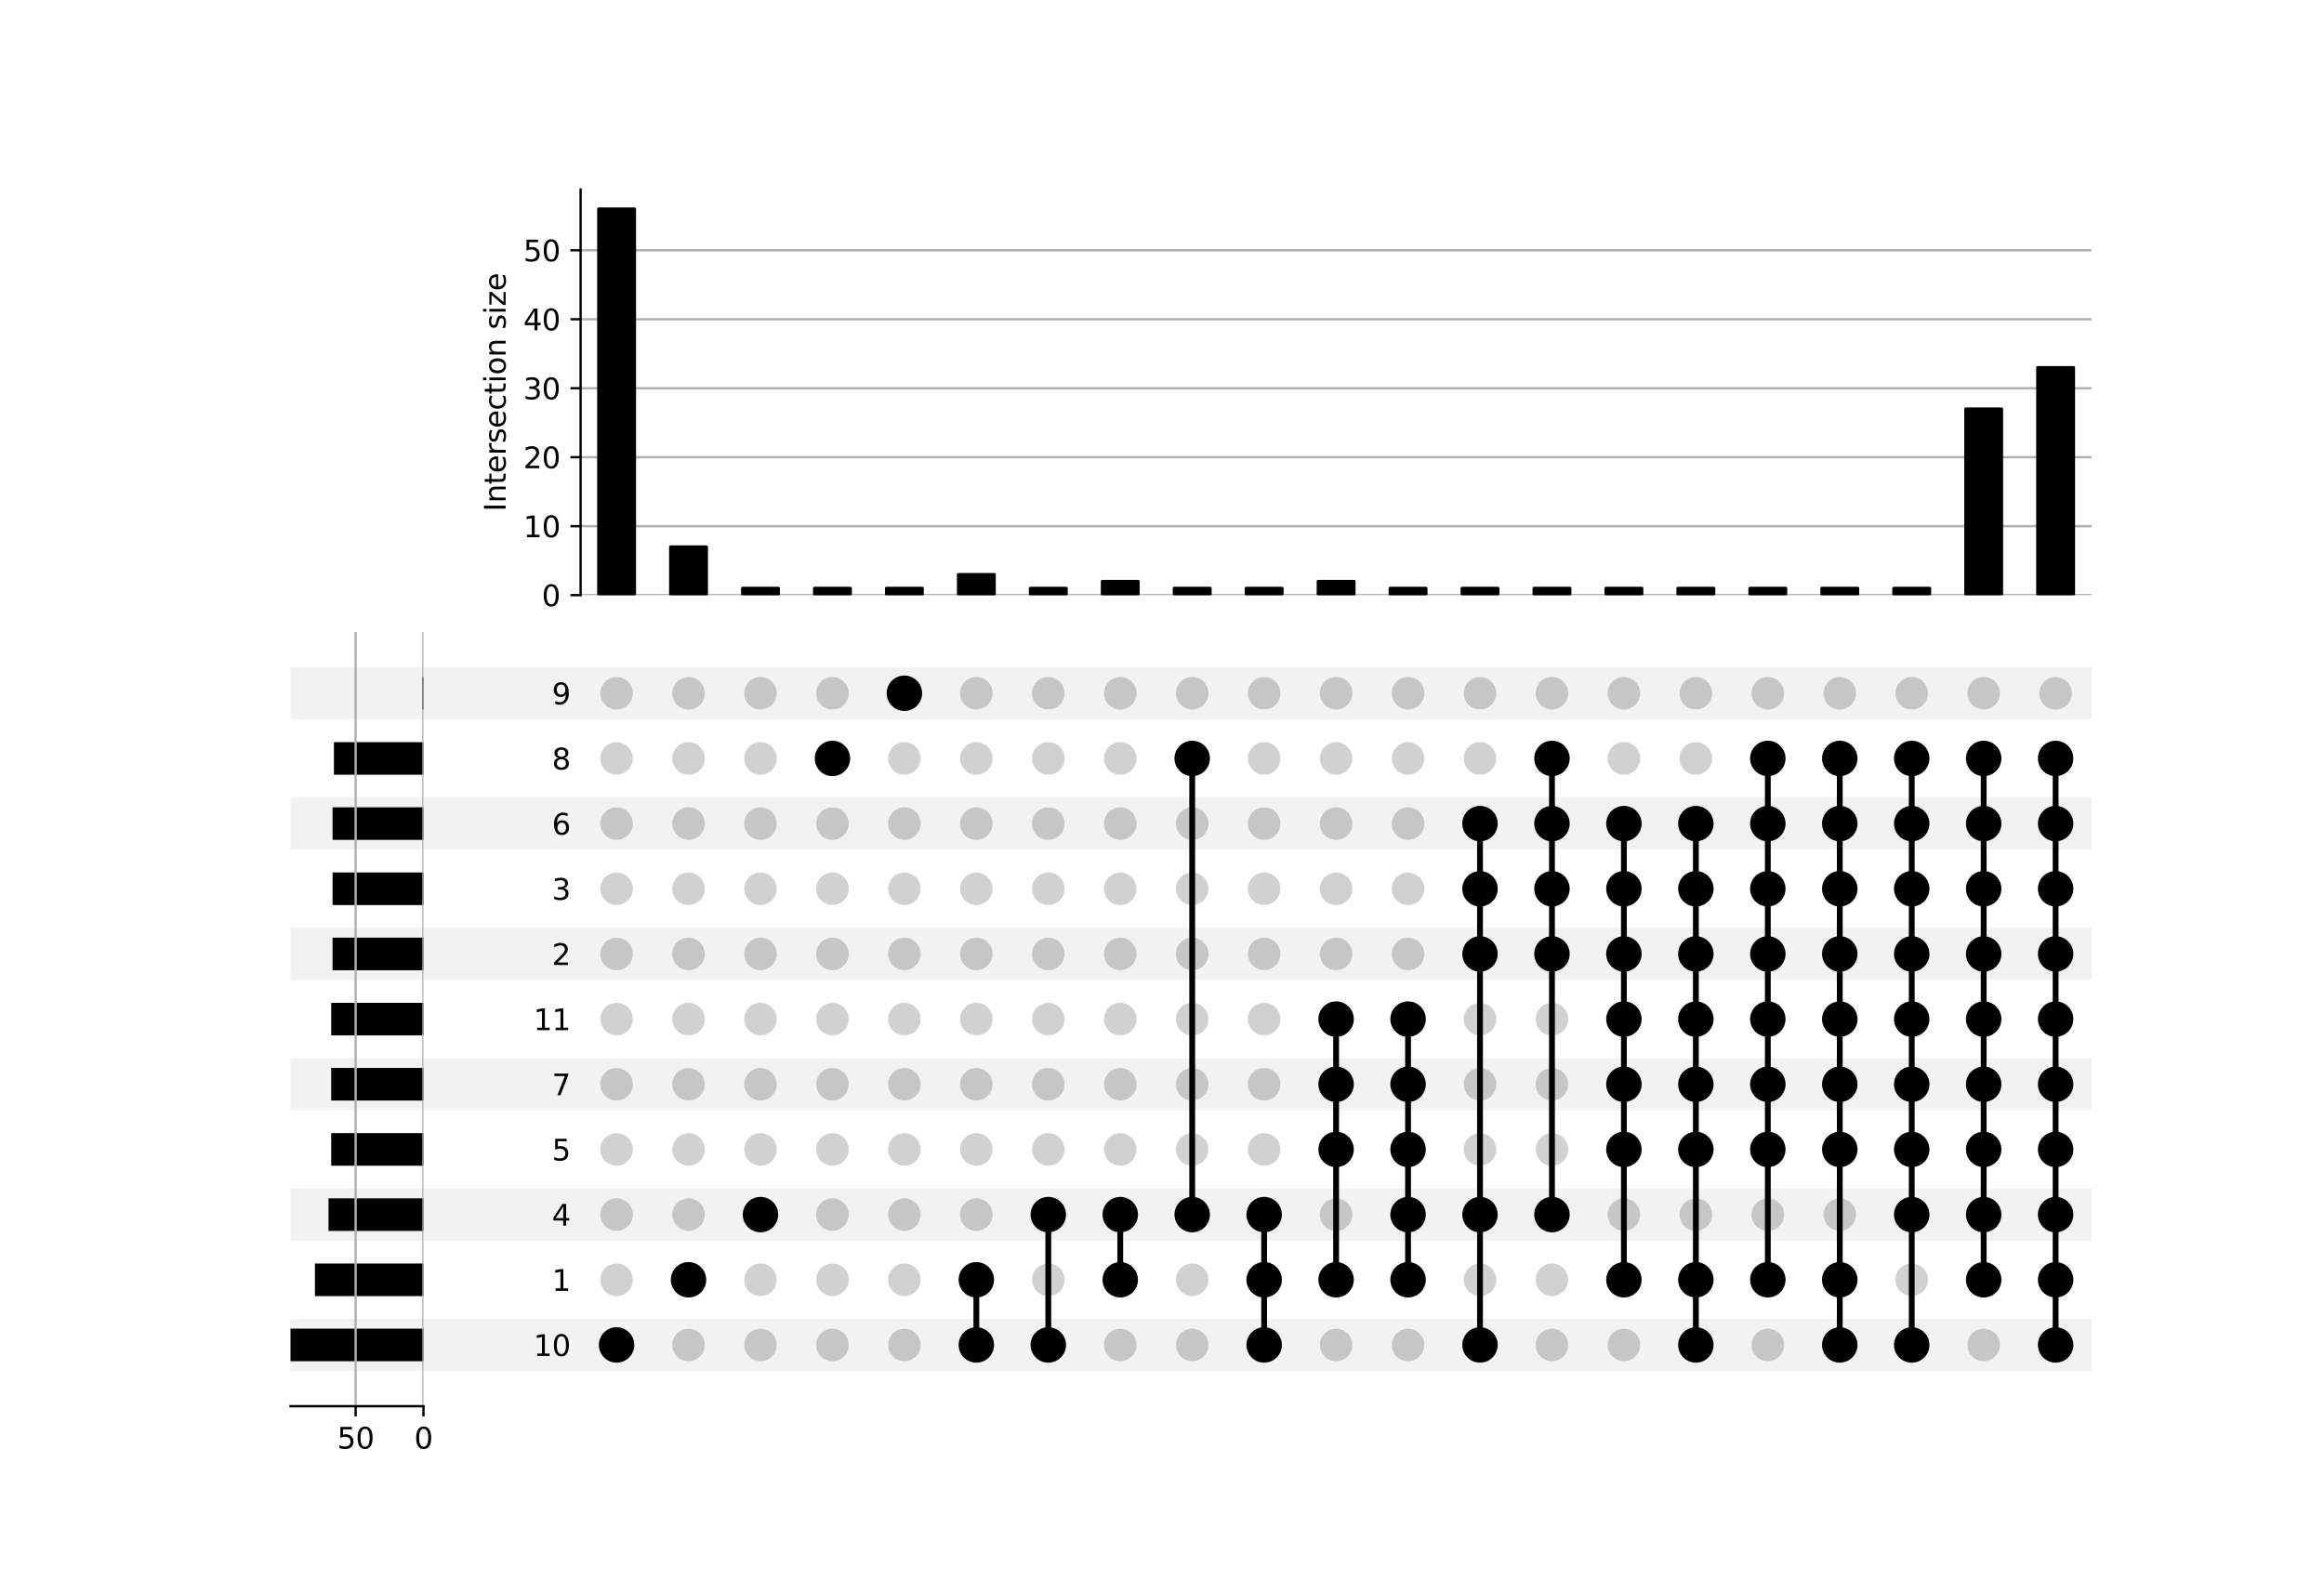 <?xml version="1.0" encoding="utf-8" standalone="no"?>
<!DOCTYPE svg PUBLIC "-//W3C//DTD SVG 1.1//EN"
  "http://www.w3.org/Graphics/SVG/1.1/DTD/svg11.dtd">
<svg xmlns:xlink="http://www.w3.org/1999/xlink" width="800pt" height="544pt" viewBox="0 0 800 544" xmlns="http://www.w3.org/2000/svg" version="1.1">
 <defs>
  <style type="text/css">*{stroke-linejoin: round; stroke-linecap: butt}</style>
 </defs>
 <g id="figure_1">
  <g id="patch_1">
   <path d="M 0 544 
L 800 544 
L 800 0 
L 0 0 
z
" style="fill: #ffffff"/>
  </g>
  <g id="axes_1">
   <g id="patch_2">
    <path d="M 100 472.044 
L 720 472.044 
L 720 454.093 
L 100 454.093 
z
" clip-path="url(#pec42fcb0f8)" style="fill-opacity: 0.051"/>
   </g>
   <g id="patch_3">
    <path d="M 100 427.168 
L 720 427.168 
L 720 409.218 
L 100 409.218 
z
" clip-path="url(#pec42fcb0f8)" style="fill-opacity: 0.051"/>
   </g>
   <g id="patch_4">
    <path d="M 100 382.293 
L 720 382.293 
L 720 364.343 
L 100 364.343 
z
" clip-path="url(#pec42fcb0f8)" style="fill-opacity: 0.051"/>
   </g>
   <g id="patch_5">
    <path d="M 100 337.417 
L 720 337.417 
L 720 319.467 
L 100 319.467 
z
" clip-path="url(#pec42fcb0f8)" style="fill-opacity: 0.051"/>
   </g>
   <g id="patch_6">
    <path d="M 100 292.542 
L 720 292.542 
L 720 274.592 
L 100 274.592 
z
" clip-path="url(#pec42fcb0f8)" style="fill-opacity: 0.051"/>
   </g>
   <g id="patch_7">
    <path d="M 100 247.667 
L 720 247.667 
L 720 229.716 
L 100 229.716 
z
" clip-path="url(#pec42fcb0f8)" style="fill-opacity: 0.051"/>
   </g>
   <g id="matplotlib.axis_1"/>
   <g id="matplotlib.axis_2">
    <g id="ytick_1"/>
    <g id="ytick_2"/>
    <g id="ytick_3"/>
    <g id="ytick_4"/>
    <g id="ytick_5"/>
    <g id="ytick_6"/>
    <g id="ytick_7"/>
    <g id="ytick_8"/>
    <g id="ytick_9"/>
    <g id="ytick_10"/>
    <g id="ytick_11"/>
   </g>
  </g>
  <g id="axes_2">
   <g id="matplotlib.axis_3">
    <g id="ytick_12">
     <g id="line2d_1"/>
     <g id="text_1">
      <!-- 10 -->
      <g transform="translate(183.641 466.868)scale(0.1 -0.1)">
       <defs>
        <path id="DejaVuSans-31" d="M 794 531 
L 1825 531 
L 1825 4091 
L 703 3866 
L 703 4441 
L 1819 4666 
L 2450 4666 
L 2450 531 
L 3481 531 
L 3481 0 
L 794 0 
L 794 531 
z
" transform="scale(0.016)"/>
        <path id="DejaVuSans-30" d="M 2034 4250 
Q 1547 4250 1301 3770 
Q 1056 3291 1056 2328 
Q 1056 1369 1301 889 
Q 1547 409 2034 409 
Q 2525 409 2770 889 
Q 3016 1369 3016 2328 
Q 3016 3291 2770 3770 
Q 2525 4250 2034 4250 
z
M 2034 4750 
Q 2819 4750 3233 4129 
Q 3647 3509 3647 2328 
Q 3647 1150 3233 529 
Q 2819 -91 2034 -91 
Q 1250 -91 836 529 
Q 422 1150 422 2328 
Q 422 3509 836 4129 
Q 1250 4750 2034 4750 
z
" transform="scale(0.016)"/>
       </defs>
       <use xlink:href="#DejaVuSans-31"/>
       <use xlink:href="#DejaVuSans-30" x="63.623"/>
      </g>
     </g>
    </g>
    <g id="ytick_13">
     <g id="line2d_2"/>
     <g id="text_2">
      <!-- 1 -->
      <g transform="translate(190.003 444.43)scale(0.1 -0.1)">
       <use xlink:href="#DejaVuSans-31"/>
      </g>
     </g>
    </g>
    <g id="ytick_14">
     <g id="line2d_3"/>
     <g id="text_3">
      <!-- 4 -->
      <g transform="translate(190.003 421.992)scale(0.1 -0.1)">
       <defs>
        <path id="DejaVuSans-34" d="M 2419 4116 
L 825 1625 
L 2419 1625 
L 2419 4116 
z
M 2253 4666 
L 3047 4666 
L 3047 1625 
L 3713 1625 
L 3713 1100 
L 3047 1100 
L 3047 0 
L 2419 0 
L 2419 1100 
L 313 1100 
L 313 1709 
L 2253 4666 
z
" transform="scale(0.016)"/>
       </defs>
       <use xlink:href="#DejaVuSans-34"/>
      </g>
     </g>
    </g>
    <g id="ytick_15">
     <g id="line2d_4"/>
     <g id="text_4">
      <!-- 5 -->
      <g transform="translate(190.003 399.555)scale(0.1 -0.1)">
       <defs>
        <path id="DejaVuSans-35" d="M 691 4666 
L 3169 4666 
L 3169 4134 
L 1269 4134 
L 1269 2991 
Q 1406 3038 1543 3061 
Q 1681 3084 1819 3084 
Q 2600 3084 3056 2656 
Q 3513 2228 3513 1497 
Q 3513 744 3044 326 
Q 2575 -91 1722 -91 
Q 1428 -91 1123 -41 
Q 819 9 494 109 
L 494 744 
Q 775 591 1075 516 
Q 1375 441 1709 441 
Q 2250 441 2565 725 
Q 2881 1009 2881 1497 
Q 2881 1984 2565 2268 
Q 2250 2553 1709 2553 
Q 1456 2553 1204 2497 
Q 953 2441 691 2322 
L 691 4666 
z
" transform="scale(0.016)"/>
       </defs>
       <use xlink:href="#DejaVuSans-35"/>
      </g>
     </g>
    </g>
    <g id="ytick_16">
     <g id="line2d_5"/>
     <g id="text_5">
      <!-- 7 -->
      <g transform="translate(190.003 377.117)scale(0.1 -0.1)">
       <defs>
        <path id="DejaVuSans-37" d="M 525 4666 
L 3525 4666 
L 3525 4397 
L 1831 0 
L 1172 0 
L 2766 4134 
L 525 4134 
L 525 4666 
z
" transform="scale(0.016)"/>
       </defs>
       <use xlink:href="#DejaVuSans-37"/>
      </g>
     </g>
    </g>
    <g id="ytick_17">
     <g id="line2d_6"/>
     <g id="text_6">
      <!-- 11 -->
      <g transform="translate(183.641 354.679)scale(0.1 -0.1)">
       <use xlink:href="#DejaVuSans-31"/>
       <use xlink:href="#DejaVuSans-31" x="63.623"/>
      </g>
     </g>
    </g>
    <g id="ytick_18">
     <g id="line2d_7"/>
     <g id="text_7">
      <!-- 2 -->
      <g transform="translate(190.003 332.242)scale(0.1 -0.1)">
       <defs>
        <path id="DejaVuSans-32" d="M 1228 531 
L 3431 531 
L 3431 0 
L 469 0 
L 469 531 
Q 828 903 1448 1529 
Q 2069 2156 2228 2338 
Q 2531 2678 2651 2914 
Q 2772 3150 2772 3378 
Q 2772 3750 2511 3984 
Q 2250 4219 1831 4219 
Q 1534 4219 1204 4116 
Q 875 4013 500 3803 
L 500 4441 
Q 881 4594 1212 4672 
Q 1544 4750 1819 4750 
Q 2544 4750 2975 4387 
Q 3406 4025 3406 3419 
Q 3406 3131 3298 2873 
Q 3191 2616 2906 2266 
Q 2828 2175 2409 1742 
Q 1991 1309 1228 531 
z
" transform="scale(0.016)"/>
       </defs>
       <use xlink:href="#DejaVuSans-32"/>
      </g>
     </g>
    </g>
    <g id="ytick_19">
     <g id="line2d_8"/>
     <g id="text_8">
      <!-- 3 -->
      <g transform="translate(190.003 309.804)scale(0.1 -0.1)">
       <defs>
        <path id="DejaVuSans-33" d="M 2597 2516 
Q 3050 2419 3304 2112 
Q 3559 1806 3559 1356 
Q 3559 666 3084 287 
Q 2609 -91 1734 -91 
Q 1441 -91 1130 -33 
Q 819 25 488 141 
L 488 750 
Q 750 597 1062 519 
Q 1375 441 1716 441 
Q 2309 441 2620 675 
Q 2931 909 2931 1356 
Q 2931 1769 2642 2001 
Q 2353 2234 1838 2234 
L 1294 2234 
L 1294 2753 
L 1863 2753 
Q 2328 2753 2575 2939 
Q 2822 3125 2822 3475 
Q 2822 3834 2567 4026 
Q 2313 4219 1838 4219 
Q 1578 4219 1281 4162 
Q 984 4106 628 3988 
L 628 4550 
Q 988 4650 1302 4700 
Q 1616 4750 1894 4750 
Q 2613 4750 3031 4423 
Q 3450 4097 3450 3541 
Q 3450 3153 3228 2886 
Q 3006 2619 2597 2516 
z
" transform="scale(0.016)"/>
       </defs>
       <use xlink:href="#DejaVuSans-33"/>
      </g>
     </g>
    </g>
    <g id="ytick_20">
     <g id="line2d_9"/>
     <g id="text_9">
      <!-- 6 -->
      <g transform="translate(190.003 287.366)scale(0.1 -0.1)">
       <defs>
        <path id="DejaVuSans-36" d="M 2113 2584 
Q 1688 2584 1439 2293 
Q 1191 2003 1191 1497 
Q 1191 994 1439 701 
Q 1688 409 2113 409 
Q 2538 409 2786 701 
Q 3034 994 3034 1497 
Q 3034 2003 2786 2293 
Q 2538 2584 2113 2584 
z
M 3366 4563 
L 3366 3988 
Q 3128 4100 2886 4159 
Q 2644 4219 2406 4219 
Q 1781 4219 1451 3797 
Q 1122 3375 1075 2522 
Q 1259 2794 1537 2939 
Q 1816 3084 2150 3084 
Q 2853 3084 3261 2657 
Q 3669 2231 3669 1497 
Q 3669 778 3244 343 
Q 2819 -91 2113 -91 
Q 1303 -91 875 529 
Q 447 1150 447 2328 
Q 447 3434 972 4092 
Q 1497 4750 2381 4750 
Q 2619 4750 2861 4703 
Q 3103 4656 3366 4563 
z
" transform="scale(0.016)"/>
       </defs>
       <use xlink:href="#DejaVuSans-36"/>
      </g>
     </g>
    </g>
    <g id="ytick_21">
     <g id="line2d_10"/>
     <g id="text_10">
      <!-- 8 -->
      <g transform="translate(190.003 264.928)scale(0.1 -0.1)">
       <defs>
        <path id="DejaVuSans-38" d="M 2034 2216 
Q 1584 2216 1326 1975 
Q 1069 1734 1069 1313 
Q 1069 891 1326 650 
Q 1584 409 2034 409 
Q 2484 409 2743 651 
Q 3003 894 3003 1313 
Q 3003 1734 2745 1975 
Q 2488 2216 2034 2216 
z
M 1403 2484 
Q 997 2584 770 2862 
Q 544 3141 544 3541 
Q 544 4100 942 4425 
Q 1341 4750 2034 4750 
Q 2731 4750 3128 4425 
Q 3525 4100 3525 3541 
Q 3525 3141 3298 2862 
Q 3072 2584 2669 2484 
Q 3125 2378 3379 2068 
Q 3634 1759 3634 1313 
Q 3634 634 3220 271 
Q 2806 -91 2034 -91 
Q 1263 -91 848 271 
Q 434 634 434 1313 
Q 434 1759 690 2068 
Q 947 2378 1403 2484 
z
M 1172 3481 
Q 1172 3119 1398 2916 
Q 1625 2713 2034 2713 
Q 2441 2713 2670 2916 
Q 2900 3119 2900 3481 
Q 2900 3844 2670 4047 
Q 2441 4250 2034 4250 
Q 1625 4250 1398 4047 
Q 1172 3844 1172 3481 
z
" transform="scale(0.016)"/>
       </defs>
       <use xlink:href="#DejaVuSans-38"/>
      </g>
     </g>
    </g>
    <g id="ytick_22">
     <g id="line2d_11"/>
     <g id="text_11">
      <!-- 9 -->
      <g transform="translate(190.003 242.491)scale(0.1 -0.1)">
       <defs>
        <path id="DejaVuSans-39" d="M 703 97 
L 703 672 
Q 941 559 1184 500 
Q 1428 441 1663 441 
Q 2288 441 2617 861 
Q 2947 1281 2994 2138 
Q 2813 1869 2534 1725 
Q 2256 1581 1919 1581 
Q 1219 1581 811 2004 
Q 403 2428 403 3163 
Q 403 3881 828 4315 
Q 1253 4750 1959 4750 
Q 2769 4750 3195 4129 
Q 3622 3509 3622 2328 
Q 3622 1225 3098 567 
Q 2575 -91 1691 -91 
Q 1453 -91 1209 -44 
Q 966 3 703 97 
z
M 1959 2075 
Q 2384 2075 2632 2365 
Q 2881 2656 2881 3163 
Q 2881 3666 2632 3958 
Q 2384 4250 1959 4250 
Q 1534 4250 1286 3958 
Q 1038 3666 1038 3163 
Q 1038 2656 1286 2365 
Q 1534 2075 1959 2075 
z
" transform="scale(0.016)"/>
       </defs>
       <use xlink:href="#DejaVuSans-39"/>
      </g>
     </g>
    </g>
   </g>
   <g id="LineCollection_1">
    <path d="M 212.25 463.069 
L 212.25 463.069 
" clip-path="url(#pbf983d8771)" style="fill: none; stroke: #000000; stroke-width: 2"/>
    <path d="M 237.018 440.631 
L 237.018 440.631 
" clip-path="url(#pbf983d8771)" style="fill: none; stroke: #000000; stroke-width: 2"/>
    <path d="M 261.787 418.193 
L 261.787 418.193 
" clip-path="url(#pbf983d8771)" style="fill: none; stroke: #000000; stroke-width: 2"/>
    <path d="M 286.555 261.129 
L 286.555 261.129 
" clip-path="url(#pbf983d8771)" style="fill: none; stroke: #000000; stroke-width: 2"/>
    <path d="M 311.323 238.691 
L 311.323 238.691 
" clip-path="url(#pbf983d8771)" style="fill: none; stroke: #000000; stroke-width: 2"/>
    <path d="M 336.091 463.069 
L 336.091 440.631 
" clip-path="url(#pbf983d8771)" style="fill: none; stroke: #000000; stroke-width: 2"/>
    <path d="M 360.86 463.069 
L 360.86 418.193 
" clip-path="url(#pbf983d8771)" style="fill: none; stroke: #000000; stroke-width: 2"/>
    <path d="M 385.628 440.631 
L 385.628 418.193 
" clip-path="url(#pbf983d8771)" style="fill: none; stroke: #000000; stroke-width: 2"/>
    <path d="M 410.396 418.193 
L 410.396 261.129 
" clip-path="url(#pbf983d8771)" style="fill: none; stroke: #000000; stroke-width: 2"/>
    <path d="M 435.165 463.069 
L 435.165 418.193 
" clip-path="url(#pbf983d8771)" style="fill: none; stroke: #000000; stroke-width: 2"/>
    <path d="M 459.933 440.631 
L 459.933 350.88 
" clip-path="url(#pbf983d8771)" style="fill: none; stroke: #000000; stroke-width: 2"/>
    <path d="M 484.701 440.631 
L 484.701 350.88 
" clip-path="url(#pbf983d8771)" style="fill: none; stroke: #000000; stroke-width: 2"/>
    <path d="M 509.469 463.069 
L 509.469 283.567 
" clip-path="url(#pbf983d8771)" style="fill: none; stroke: #000000; stroke-width: 2"/>
    <path d="M 534.238 418.193 
L 534.238 261.129 
" clip-path="url(#pbf983d8771)" style="fill: none; stroke: #000000; stroke-width: 2"/>
    <path d="M 559.006 440.631 
L 559.006 283.567 
" clip-path="url(#pbf983d8771)" style="fill: none; stroke: #000000; stroke-width: 2"/>
    <path d="M 583.774 463.069 
L 583.774 283.567 
" clip-path="url(#pbf983d8771)" style="fill: none; stroke: #000000; stroke-width: 2"/>
    <path d="M 608.543 440.631 
L 608.543 261.129 
" clip-path="url(#pbf983d8771)" style="fill: none; stroke: #000000; stroke-width: 2"/>
    <path d="M 633.311 463.069 
L 633.311 261.129 
" clip-path="url(#pbf983d8771)" style="fill: none; stroke: #000000; stroke-width: 2"/>
    <path d="M 658.079 463.069 
L 658.079 261.129 
" clip-path="url(#pbf983d8771)" style="fill: none; stroke: #000000; stroke-width: 2"/>
    <path d="M 682.848 440.631 
L 682.848 261.129 
" clip-path="url(#pbf983d8771)" style="fill: none; stroke: #000000; stroke-width: 2"/>
    <path d="M 707.616 463.069 
L 707.616 261.129 
" clip-path="url(#pbf983d8771)" style="fill: none; stroke: #000000; stroke-width: 2"/>
   </g>
   <g id="PathCollection_1">
    <defs>
     <path id="C0_0_187e4db738" d="M 0 5.6 
C 1.485 5.6 2.91 5.01 3.96 3.96 
C 5.01 2.91 5.6 1.485 5.6 -0 
C 5.6 -1.485 5.01 -2.91 3.96 -3.96 
C 2.91 -5.01 1.485 -5.6 0 -5.6 
C -1.485 -5.6 -2.91 -5.01 -3.96 -3.96 
C -5.01 -2.91 -5.6 -1.485 -5.6 0 
C -5.6 1.485 -5.01 2.91 -3.96 3.96 
C -2.91 5.01 -1.485 5.6 0 5.6 
z
"/>
    </defs>
    <g clip-path="url(#pbf983d8771)">
     <use xlink:href="#C0_0_187e4db738" x="212.25" y="463.069" style="stroke: #000000"/>
    </g>
    <g clip-path="url(#pbf983d8771)">
     <use xlink:href="#C0_0_187e4db738" x="212.25" y="440.631" style="fill-opacity: 0.18"/>
    </g>
    <g clip-path="url(#pbf983d8771)">
     <use xlink:href="#C0_0_187e4db738" x="212.25" y="418.193" style="fill-opacity: 0.18"/>
    </g>
    <g clip-path="url(#pbf983d8771)">
     <use xlink:href="#C0_0_187e4db738" x="212.25" y="395.755" style="fill-opacity: 0.18"/>
    </g>
    <g clip-path="url(#pbf983d8771)">
     <use xlink:href="#C0_0_187e4db738" x="212.25" y="373.318" style="fill-opacity: 0.18"/>
    </g>
    <g clip-path="url(#pbf983d8771)">
     <use xlink:href="#C0_0_187e4db738" x="212.25" y="350.88" style="fill-opacity: 0.18"/>
    </g>
    <g clip-path="url(#pbf983d8771)">
     <use xlink:href="#C0_0_187e4db738" x="212.25" y="328.442" style="fill-opacity: 0.18"/>
    </g>
    <g clip-path="url(#pbf983d8771)">
     <use xlink:href="#C0_0_187e4db738" x="212.25" y="306.005" style="fill-opacity: 0.18"/>
    </g>
    <g clip-path="url(#pbf983d8771)">
     <use xlink:href="#C0_0_187e4db738" x="212.25" y="283.567" style="fill-opacity: 0.18"/>
    </g>
    <g clip-path="url(#pbf983d8771)">
     <use xlink:href="#C0_0_187e4db738" x="212.25" y="261.129" style="fill-opacity: 0.18"/>
    </g>
    <g clip-path="url(#pbf983d8771)">
     <use xlink:href="#C0_0_187e4db738" x="212.25" y="238.691" style="fill-opacity: 0.18"/>
    </g>
    <g clip-path="url(#pbf983d8771)">
     <use xlink:href="#C0_0_187e4db738" x="237.018" y="463.069" style="fill-opacity: 0.18"/>
    </g>
    <g clip-path="url(#pbf983d8771)">
     <use xlink:href="#C0_0_187e4db738" x="237.018" y="440.631" style="stroke: #000000"/>
    </g>
    <g clip-path="url(#pbf983d8771)">
     <use xlink:href="#C0_0_187e4db738" x="237.018" y="418.193" style="fill-opacity: 0.18"/>
    </g>
    <g clip-path="url(#pbf983d8771)">
     <use xlink:href="#C0_0_187e4db738" x="237.018" y="395.755" style="fill-opacity: 0.18"/>
    </g>
    <g clip-path="url(#pbf983d8771)">
     <use xlink:href="#C0_0_187e4db738" x="237.018" y="373.318" style="fill-opacity: 0.18"/>
    </g>
    <g clip-path="url(#pbf983d8771)">
     <use xlink:href="#C0_0_187e4db738" x="237.018" y="350.88" style="fill-opacity: 0.18"/>
    </g>
    <g clip-path="url(#pbf983d8771)">
     <use xlink:href="#C0_0_187e4db738" x="237.018" y="328.442" style="fill-opacity: 0.18"/>
    </g>
    <g clip-path="url(#pbf983d8771)">
     <use xlink:href="#C0_0_187e4db738" x="237.018" y="306.005" style="fill-opacity: 0.18"/>
    </g>
    <g clip-path="url(#pbf983d8771)">
     <use xlink:href="#C0_0_187e4db738" x="237.018" y="283.567" style="fill-opacity: 0.18"/>
    </g>
    <g clip-path="url(#pbf983d8771)">
     <use xlink:href="#C0_0_187e4db738" x="237.018" y="261.129" style="fill-opacity: 0.18"/>
    </g>
    <g clip-path="url(#pbf983d8771)">
     <use xlink:href="#C0_0_187e4db738" x="237.018" y="238.691" style="fill-opacity: 0.18"/>
    </g>
    <g clip-path="url(#pbf983d8771)">
     <use xlink:href="#C0_0_187e4db738" x="261.787" y="463.069" style="fill-opacity: 0.18"/>
    </g>
    <g clip-path="url(#pbf983d8771)">
     <use xlink:href="#C0_0_187e4db738" x="261.787" y="440.631" style="fill-opacity: 0.18"/>
    </g>
    <g clip-path="url(#pbf983d8771)">
     <use xlink:href="#C0_0_187e4db738" x="261.787" y="418.193" style="stroke: #000000"/>
    </g>
    <g clip-path="url(#pbf983d8771)">
     <use xlink:href="#C0_0_187e4db738" x="261.787" y="395.755" style="fill-opacity: 0.18"/>
    </g>
    <g clip-path="url(#pbf983d8771)">
     <use xlink:href="#C0_0_187e4db738" x="261.787" y="373.318" style="fill-opacity: 0.18"/>
    </g>
    <g clip-path="url(#pbf983d8771)">
     <use xlink:href="#C0_0_187e4db738" x="261.787" y="350.88" style="fill-opacity: 0.18"/>
    </g>
    <g clip-path="url(#pbf983d8771)">
     <use xlink:href="#C0_0_187e4db738" x="261.787" y="328.442" style="fill-opacity: 0.18"/>
    </g>
    <g clip-path="url(#pbf983d8771)">
     <use xlink:href="#C0_0_187e4db738" x="261.787" y="306.005" style="fill-opacity: 0.18"/>
    </g>
    <g clip-path="url(#pbf983d8771)">
     <use xlink:href="#C0_0_187e4db738" x="261.787" y="283.567" style="fill-opacity: 0.18"/>
    </g>
    <g clip-path="url(#pbf983d8771)">
     <use xlink:href="#C0_0_187e4db738" x="261.787" y="261.129" style="fill-opacity: 0.18"/>
    </g>
    <g clip-path="url(#pbf983d8771)">
     <use xlink:href="#C0_0_187e4db738" x="261.787" y="238.691" style="fill-opacity: 0.18"/>
    </g>
    <g clip-path="url(#pbf983d8771)">
     <use xlink:href="#C0_0_187e4db738" x="286.555" y="463.069" style="fill-opacity: 0.18"/>
    </g>
    <g clip-path="url(#pbf983d8771)">
     <use xlink:href="#C0_0_187e4db738" x="286.555" y="440.631" style="fill-opacity: 0.18"/>
    </g>
    <g clip-path="url(#pbf983d8771)">
     <use xlink:href="#C0_0_187e4db738" x="286.555" y="418.193" style="fill-opacity: 0.18"/>
    </g>
    <g clip-path="url(#pbf983d8771)">
     <use xlink:href="#C0_0_187e4db738" x="286.555" y="395.755" style="fill-opacity: 0.18"/>
    </g>
    <g clip-path="url(#pbf983d8771)">
     <use xlink:href="#C0_0_187e4db738" x="286.555" y="373.318" style="fill-opacity: 0.18"/>
    </g>
    <g clip-path="url(#pbf983d8771)">
     <use xlink:href="#C0_0_187e4db738" x="286.555" y="350.88" style="fill-opacity: 0.18"/>
    </g>
    <g clip-path="url(#pbf983d8771)">
     <use xlink:href="#C0_0_187e4db738" x="286.555" y="328.442" style="fill-opacity: 0.18"/>
    </g>
    <g clip-path="url(#pbf983d8771)">
     <use xlink:href="#C0_0_187e4db738" x="286.555" y="306.005" style="fill-opacity: 0.18"/>
    </g>
    <g clip-path="url(#pbf983d8771)">
     <use xlink:href="#C0_0_187e4db738" x="286.555" y="283.567" style="fill-opacity: 0.18"/>
    </g>
    <g clip-path="url(#pbf983d8771)">
     <use xlink:href="#C0_0_187e4db738" x="286.555" y="261.129" style="stroke: #000000"/>
    </g>
    <g clip-path="url(#pbf983d8771)">
     <use xlink:href="#C0_0_187e4db738" x="286.555" y="238.691" style="fill-opacity: 0.18"/>
    </g>
    <g clip-path="url(#pbf983d8771)">
     <use xlink:href="#C0_0_187e4db738" x="311.323" y="463.069" style="fill-opacity: 0.18"/>
    </g>
    <g clip-path="url(#pbf983d8771)">
     <use xlink:href="#C0_0_187e4db738" x="311.323" y="440.631" style="fill-opacity: 0.18"/>
    </g>
    <g clip-path="url(#pbf983d8771)">
     <use xlink:href="#C0_0_187e4db738" x="311.323" y="418.193" style="fill-opacity: 0.18"/>
    </g>
    <g clip-path="url(#pbf983d8771)">
     <use xlink:href="#C0_0_187e4db738" x="311.323" y="395.755" style="fill-opacity: 0.18"/>
    </g>
    <g clip-path="url(#pbf983d8771)">
     <use xlink:href="#C0_0_187e4db738" x="311.323" y="373.318" style="fill-opacity: 0.18"/>
    </g>
    <g clip-path="url(#pbf983d8771)">
     <use xlink:href="#C0_0_187e4db738" x="311.323" y="350.88" style="fill-opacity: 0.18"/>
    </g>
    <g clip-path="url(#pbf983d8771)">
     <use xlink:href="#C0_0_187e4db738" x="311.323" y="328.442" style="fill-opacity: 0.18"/>
    </g>
    <g clip-path="url(#pbf983d8771)">
     <use xlink:href="#C0_0_187e4db738" x="311.323" y="306.005" style="fill-opacity: 0.18"/>
    </g>
    <g clip-path="url(#pbf983d8771)">
     <use xlink:href="#C0_0_187e4db738" x="311.323" y="283.567" style="fill-opacity: 0.18"/>
    </g>
    <g clip-path="url(#pbf983d8771)">
     <use xlink:href="#C0_0_187e4db738" x="311.323" y="261.129" style="fill-opacity: 0.18"/>
    </g>
    <g clip-path="url(#pbf983d8771)">
     <use xlink:href="#C0_0_187e4db738" x="311.323" y="238.691" style="stroke: #000000"/>
    </g>
    <g clip-path="url(#pbf983d8771)">
     <use xlink:href="#C0_0_187e4db738" x="336.091" y="463.069" style="stroke: #000000"/>
    </g>
    <g clip-path="url(#pbf983d8771)">
     <use xlink:href="#C0_0_187e4db738" x="336.091" y="440.631" style="stroke: #000000"/>
    </g>
    <g clip-path="url(#pbf983d8771)">
     <use xlink:href="#C0_0_187e4db738" x="336.091" y="418.193" style="fill-opacity: 0.18"/>
    </g>
    <g clip-path="url(#pbf983d8771)">
     <use xlink:href="#C0_0_187e4db738" x="336.091" y="395.755" style="fill-opacity: 0.18"/>
    </g>
    <g clip-path="url(#pbf983d8771)">
     <use xlink:href="#C0_0_187e4db738" x="336.091" y="373.318" style="fill-opacity: 0.18"/>
    </g>
    <g clip-path="url(#pbf983d8771)">
     <use xlink:href="#C0_0_187e4db738" x="336.091" y="350.88" style="fill-opacity: 0.18"/>
    </g>
    <g clip-path="url(#pbf983d8771)">
     <use xlink:href="#C0_0_187e4db738" x="336.091" y="328.442" style="fill-opacity: 0.18"/>
    </g>
    <g clip-path="url(#pbf983d8771)">
     <use xlink:href="#C0_0_187e4db738" x="336.091" y="306.005" style="fill-opacity: 0.18"/>
    </g>
    <g clip-path="url(#pbf983d8771)">
     <use xlink:href="#C0_0_187e4db738" x="336.091" y="283.567" style="fill-opacity: 0.18"/>
    </g>
    <g clip-path="url(#pbf983d8771)">
     <use xlink:href="#C0_0_187e4db738" x="336.091" y="261.129" style="fill-opacity: 0.18"/>
    </g>
    <g clip-path="url(#pbf983d8771)">
     <use xlink:href="#C0_0_187e4db738" x="336.091" y="238.691" style="fill-opacity: 0.18"/>
    </g>
    <g clip-path="url(#pbf983d8771)">
     <use xlink:href="#C0_0_187e4db738" x="360.86" y="463.069" style="stroke: #000000"/>
    </g>
    <g clip-path="url(#pbf983d8771)">
     <use xlink:href="#C0_0_187e4db738" x="360.86" y="440.631" style="fill-opacity: 0.18"/>
    </g>
    <g clip-path="url(#pbf983d8771)">
     <use xlink:href="#C0_0_187e4db738" x="360.86" y="418.193" style="stroke: #000000"/>
    </g>
    <g clip-path="url(#pbf983d8771)">
     <use xlink:href="#C0_0_187e4db738" x="360.86" y="395.755" style="fill-opacity: 0.18"/>
    </g>
    <g clip-path="url(#pbf983d8771)">
     <use xlink:href="#C0_0_187e4db738" x="360.86" y="373.318" style="fill-opacity: 0.18"/>
    </g>
    <g clip-path="url(#pbf983d8771)">
     <use xlink:href="#C0_0_187e4db738" x="360.86" y="350.88" style="fill-opacity: 0.18"/>
    </g>
    <g clip-path="url(#pbf983d8771)">
     <use xlink:href="#C0_0_187e4db738" x="360.86" y="328.442" style="fill-opacity: 0.18"/>
    </g>
    <g clip-path="url(#pbf983d8771)">
     <use xlink:href="#C0_0_187e4db738" x="360.86" y="306.005" style="fill-opacity: 0.18"/>
    </g>
    <g clip-path="url(#pbf983d8771)">
     <use xlink:href="#C0_0_187e4db738" x="360.86" y="283.567" style="fill-opacity: 0.18"/>
    </g>
    <g clip-path="url(#pbf983d8771)">
     <use xlink:href="#C0_0_187e4db738" x="360.86" y="261.129" style="fill-opacity: 0.18"/>
    </g>
    <g clip-path="url(#pbf983d8771)">
     <use xlink:href="#C0_0_187e4db738" x="360.86" y="238.691" style="fill-opacity: 0.18"/>
    </g>
    <g clip-path="url(#pbf983d8771)">
     <use xlink:href="#C0_0_187e4db738" x="385.628" y="463.069" style="fill-opacity: 0.18"/>
    </g>
    <g clip-path="url(#pbf983d8771)">
     <use xlink:href="#C0_0_187e4db738" x="385.628" y="440.631" style="stroke: #000000"/>
    </g>
    <g clip-path="url(#pbf983d8771)">
     <use xlink:href="#C0_0_187e4db738" x="385.628" y="418.193" style="stroke: #000000"/>
    </g>
    <g clip-path="url(#pbf983d8771)">
     <use xlink:href="#C0_0_187e4db738" x="385.628" y="395.755" style="fill-opacity: 0.18"/>
    </g>
    <g clip-path="url(#pbf983d8771)">
     <use xlink:href="#C0_0_187e4db738" x="385.628" y="373.318" style="fill-opacity: 0.18"/>
    </g>
    <g clip-path="url(#pbf983d8771)">
     <use xlink:href="#C0_0_187e4db738" x="385.628" y="350.88" style="fill-opacity: 0.18"/>
    </g>
    <g clip-path="url(#pbf983d8771)">
     <use xlink:href="#C0_0_187e4db738" x="385.628" y="328.442" style="fill-opacity: 0.18"/>
    </g>
    <g clip-path="url(#pbf983d8771)">
     <use xlink:href="#C0_0_187e4db738" x="385.628" y="306.005" style="fill-opacity: 0.18"/>
    </g>
    <g clip-path="url(#pbf983d8771)">
     <use xlink:href="#C0_0_187e4db738" x="385.628" y="283.567" style="fill-opacity: 0.18"/>
    </g>
    <g clip-path="url(#pbf983d8771)">
     <use xlink:href="#C0_0_187e4db738" x="385.628" y="261.129" style="fill-opacity: 0.18"/>
    </g>
    <g clip-path="url(#pbf983d8771)">
     <use xlink:href="#C0_0_187e4db738" x="385.628" y="238.691" style="fill-opacity: 0.18"/>
    </g>
    <g clip-path="url(#pbf983d8771)">
     <use xlink:href="#C0_0_187e4db738" x="410.396" y="463.069" style="fill-opacity: 0.18"/>
    </g>
    <g clip-path="url(#pbf983d8771)">
     <use xlink:href="#C0_0_187e4db738" x="410.396" y="440.631" style="fill-opacity: 0.18"/>
    </g>
    <g clip-path="url(#pbf983d8771)">
     <use xlink:href="#C0_0_187e4db738" x="410.396" y="418.193" style="stroke: #000000"/>
    </g>
    <g clip-path="url(#pbf983d8771)">
     <use xlink:href="#C0_0_187e4db738" x="410.396" y="395.755" style="fill-opacity: 0.18"/>
    </g>
    <g clip-path="url(#pbf983d8771)">
     <use xlink:href="#C0_0_187e4db738" x="410.396" y="373.318" style="fill-opacity: 0.18"/>
    </g>
    <g clip-path="url(#pbf983d8771)">
     <use xlink:href="#C0_0_187e4db738" x="410.396" y="350.88" style="fill-opacity: 0.18"/>
    </g>
    <g clip-path="url(#pbf983d8771)">
     <use xlink:href="#C0_0_187e4db738" x="410.396" y="328.442" style="fill-opacity: 0.18"/>
    </g>
    <g clip-path="url(#pbf983d8771)">
     <use xlink:href="#C0_0_187e4db738" x="410.396" y="306.005" style="fill-opacity: 0.18"/>
    </g>
    <g clip-path="url(#pbf983d8771)">
     <use xlink:href="#C0_0_187e4db738" x="410.396" y="283.567" style="fill-opacity: 0.18"/>
    </g>
    <g clip-path="url(#pbf983d8771)">
     <use xlink:href="#C0_0_187e4db738" x="410.396" y="261.129" style="stroke: #000000"/>
    </g>
    <g clip-path="url(#pbf983d8771)">
     <use xlink:href="#C0_0_187e4db738" x="410.396" y="238.691" style="fill-opacity: 0.18"/>
    </g>
    <g clip-path="url(#pbf983d8771)">
     <use xlink:href="#C0_0_187e4db738" x="435.165" y="463.069" style="stroke: #000000"/>
    </g>
    <g clip-path="url(#pbf983d8771)">
     <use xlink:href="#C0_0_187e4db738" x="435.165" y="440.631" style="stroke: #000000"/>
    </g>
    <g clip-path="url(#pbf983d8771)">
     <use xlink:href="#C0_0_187e4db738" x="435.165" y="418.193" style="stroke: #000000"/>
    </g>
    <g clip-path="url(#pbf983d8771)">
     <use xlink:href="#C0_0_187e4db738" x="435.165" y="395.755" style="fill-opacity: 0.18"/>
    </g>
    <g clip-path="url(#pbf983d8771)">
     <use xlink:href="#C0_0_187e4db738" x="435.165" y="373.318" style="fill-opacity: 0.18"/>
    </g>
    <g clip-path="url(#pbf983d8771)">
     <use xlink:href="#C0_0_187e4db738" x="435.165" y="350.88" style="fill-opacity: 0.18"/>
    </g>
    <g clip-path="url(#pbf983d8771)">
     <use xlink:href="#C0_0_187e4db738" x="435.165" y="328.442" style="fill-opacity: 0.18"/>
    </g>
    <g clip-path="url(#pbf983d8771)">
     <use xlink:href="#C0_0_187e4db738" x="435.165" y="306.005" style="fill-opacity: 0.18"/>
    </g>
    <g clip-path="url(#pbf983d8771)">
     <use xlink:href="#C0_0_187e4db738" x="435.165" y="283.567" style="fill-opacity: 0.18"/>
    </g>
    <g clip-path="url(#pbf983d8771)">
     <use xlink:href="#C0_0_187e4db738" x="435.165" y="261.129" style="fill-opacity: 0.18"/>
    </g>
    <g clip-path="url(#pbf983d8771)">
     <use xlink:href="#C0_0_187e4db738" x="435.165" y="238.691" style="fill-opacity: 0.18"/>
    </g>
    <g clip-path="url(#pbf983d8771)">
     <use xlink:href="#C0_0_187e4db738" x="459.933" y="463.069" style="fill-opacity: 0.18"/>
    </g>
    <g clip-path="url(#pbf983d8771)">
     <use xlink:href="#C0_0_187e4db738" x="459.933" y="440.631" style="stroke: #000000"/>
    </g>
    <g clip-path="url(#pbf983d8771)">
     <use xlink:href="#C0_0_187e4db738" x="459.933" y="418.193" style="fill-opacity: 0.18"/>
    </g>
    <g clip-path="url(#pbf983d8771)">
     <use xlink:href="#C0_0_187e4db738" x="459.933" y="395.755" style="stroke: #000000"/>
    </g>
    <g clip-path="url(#pbf983d8771)">
     <use xlink:href="#C0_0_187e4db738" x="459.933" y="373.318" style="stroke: #000000"/>
    </g>
    <g clip-path="url(#pbf983d8771)">
     <use xlink:href="#C0_0_187e4db738" x="459.933" y="350.88" style="stroke: #000000"/>
    </g>
    <g clip-path="url(#pbf983d8771)">
     <use xlink:href="#C0_0_187e4db738" x="459.933" y="328.442" style="fill-opacity: 0.18"/>
    </g>
    <g clip-path="url(#pbf983d8771)">
     <use xlink:href="#C0_0_187e4db738" x="459.933" y="306.005" style="fill-opacity: 0.18"/>
    </g>
    <g clip-path="url(#pbf983d8771)">
     <use xlink:href="#C0_0_187e4db738" x="459.933" y="283.567" style="fill-opacity: 0.18"/>
    </g>
    <g clip-path="url(#pbf983d8771)">
     <use xlink:href="#C0_0_187e4db738" x="459.933" y="261.129" style="fill-opacity: 0.18"/>
    </g>
    <g clip-path="url(#pbf983d8771)">
     <use xlink:href="#C0_0_187e4db738" x="459.933" y="238.691" style="fill-opacity: 0.18"/>
    </g>
    <g clip-path="url(#pbf983d8771)">
     <use xlink:href="#C0_0_187e4db738" x="484.701" y="463.069" style="fill-opacity: 0.18"/>
    </g>
    <g clip-path="url(#pbf983d8771)">
     <use xlink:href="#C0_0_187e4db738" x="484.701" y="440.631" style="stroke: #000000"/>
    </g>
    <g clip-path="url(#pbf983d8771)">
     <use xlink:href="#C0_0_187e4db738" x="484.701" y="418.193" style="stroke: #000000"/>
    </g>
    <g clip-path="url(#pbf983d8771)">
     <use xlink:href="#C0_0_187e4db738" x="484.701" y="395.755" style="stroke: #000000"/>
    </g>
    <g clip-path="url(#pbf983d8771)">
     <use xlink:href="#C0_0_187e4db738" x="484.701" y="373.318" style="stroke: #000000"/>
    </g>
    <g clip-path="url(#pbf983d8771)">
     <use xlink:href="#C0_0_187e4db738" x="484.701" y="350.88" style="stroke: #000000"/>
    </g>
    <g clip-path="url(#pbf983d8771)">
     <use xlink:href="#C0_0_187e4db738" x="484.701" y="328.442" style="fill-opacity: 0.18"/>
    </g>
    <g clip-path="url(#pbf983d8771)">
     <use xlink:href="#C0_0_187e4db738" x="484.701" y="306.005" style="fill-opacity: 0.18"/>
    </g>
    <g clip-path="url(#pbf983d8771)">
     <use xlink:href="#C0_0_187e4db738" x="484.701" y="283.567" style="fill-opacity: 0.18"/>
    </g>
    <g clip-path="url(#pbf983d8771)">
     <use xlink:href="#C0_0_187e4db738" x="484.701" y="261.129" style="fill-opacity: 0.18"/>
    </g>
    <g clip-path="url(#pbf983d8771)">
     <use xlink:href="#C0_0_187e4db738" x="484.701" y="238.691" style="fill-opacity: 0.18"/>
    </g>
    <g clip-path="url(#pbf983d8771)">
     <use xlink:href="#C0_0_187e4db738" x="509.469" y="463.069" style="stroke: #000000"/>
    </g>
    <g clip-path="url(#pbf983d8771)">
     <use xlink:href="#C0_0_187e4db738" x="509.469" y="440.631" style="fill-opacity: 0.18"/>
    </g>
    <g clip-path="url(#pbf983d8771)">
     <use xlink:href="#C0_0_187e4db738" x="509.469" y="418.193" style="stroke: #000000"/>
    </g>
    <g clip-path="url(#pbf983d8771)">
     <use xlink:href="#C0_0_187e4db738" x="509.469" y="395.755" style="fill-opacity: 0.18"/>
    </g>
    <g clip-path="url(#pbf983d8771)">
     <use xlink:href="#C0_0_187e4db738" x="509.469" y="373.318" style="fill-opacity: 0.18"/>
    </g>
    <g clip-path="url(#pbf983d8771)">
     <use xlink:href="#C0_0_187e4db738" x="509.469" y="350.88" style="fill-opacity: 0.18"/>
    </g>
    <g clip-path="url(#pbf983d8771)">
     <use xlink:href="#C0_0_187e4db738" x="509.469" y="328.442" style="stroke: #000000"/>
    </g>
    <g clip-path="url(#pbf983d8771)">
     <use xlink:href="#C0_0_187e4db738" x="509.469" y="306.005" style="stroke: #000000"/>
    </g>
    <g clip-path="url(#pbf983d8771)">
     <use xlink:href="#C0_0_187e4db738" x="509.469" y="283.567" style="stroke: #000000"/>
    </g>
    <g clip-path="url(#pbf983d8771)">
     <use xlink:href="#C0_0_187e4db738" x="509.469" y="261.129" style="fill-opacity: 0.18"/>
    </g>
    <g clip-path="url(#pbf983d8771)">
     <use xlink:href="#C0_0_187e4db738" x="509.469" y="238.691" style="fill-opacity: 0.18"/>
    </g>
    <g clip-path="url(#pbf983d8771)">
     <use xlink:href="#C0_0_187e4db738" x="534.238" y="463.069" style="fill-opacity: 0.18"/>
    </g>
    <g clip-path="url(#pbf983d8771)">
     <use xlink:href="#C0_0_187e4db738" x="534.238" y="440.631" style="fill-opacity: 0.18"/>
    </g>
    <g clip-path="url(#pbf983d8771)">
     <use xlink:href="#C0_0_187e4db738" x="534.238" y="418.193" style="stroke: #000000"/>
    </g>
    <g clip-path="url(#pbf983d8771)">
     <use xlink:href="#C0_0_187e4db738" x="534.238" y="395.755" style="fill-opacity: 0.18"/>
    </g>
    <g clip-path="url(#pbf983d8771)">
     <use xlink:href="#C0_0_187e4db738" x="534.238" y="373.318" style="fill-opacity: 0.18"/>
    </g>
    <g clip-path="url(#pbf983d8771)">
     <use xlink:href="#C0_0_187e4db738" x="534.238" y="350.88" style="fill-opacity: 0.18"/>
    </g>
    <g clip-path="url(#pbf983d8771)">
     <use xlink:href="#C0_0_187e4db738" x="534.238" y="328.442" style="stroke: #000000"/>
    </g>
    <g clip-path="url(#pbf983d8771)">
     <use xlink:href="#C0_0_187e4db738" x="534.238" y="306.005" style="stroke: #000000"/>
    </g>
    <g clip-path="url(#pbf983d8771)">
     <use xlink:href="#C0_0_187e4db738" x="534.238" y="283.567" style="stroke: #000000"/>
    </g>
    <g clip-path="url(#pbf983d8771)">
     <use xlink:href="#C0_0_187e4db738" x="534.238" y="261.129" style="stroke: #000000"/>
    </g>
    <g clip-path="url(#pbf983d8771)">
     <use xlink:href="#C0_0_187e4db738" x="534.238" y="238.691" style="fill-opacity: 0.18"/>
    </g>
    <g clip-path="url(#pbf983d8771)">
     <use xlink:href="#C0_0_187e4db738" x="559.006" y="463.069" style="fill-opacity: 0.18"/>
    </g>
    <g clip-path="url(#pbf983d8771)">
     <use xlink:href="#C0_0_187e4db738" x="559.006" y="440.631" style="stroke: #000000"/>
    </g>
    <g clip-path="url(#pbf983d8771)">
     <use xlink:href="#C0_0_187e4db738" x="559.006" y="418.193" style="fill-opacity: 0.18"/>
    </g>
    <g clip-path="url(#pbf983d8771)">
     <use xlink:href="#C0_0_187e4db738" x="559.006" y="395.755" style="stroke: #000000"/>
    </g>
    <g clip-path="url(#pbf983d8771)">
     <use xlink:href="#C0_0_187e4db738" x="559.006" y="373.318" style="stroke: #000000"/>
    </g>
    <g clip-path="url(#pbf983d8771)">
     <use xlink:href="#C0_0_187e4db738" x="559.006" y="350.88" style="stroke: #000000"/>
    </g>
    <g clip-path="url(#pbf983d8771)">
     <use xlink:href="#C0_0_187e4db738" x="559.006" y="328.442" style="stroke: #000000"/>
    </g>
    <g clip-path="url(#pbf983d8771)">
     <use xlink:href="#C0_0_187e4db738" x="559.006" y="306.005" style="stroke: #000000"/>
    </g>
    <g clip-path="url(#pbf983d8771)">
     <use xlink:href="#C0_0_187e4db738" x="559.006" y="283.567" style="stroke: #000000"/>
    </g>
    <g clip-path="url(#pbf983d8771)">
     <use xlink:href="#C0_0_187e4db738" x="559.006" y="261.129" style="fill-opacity: 0.18"/>
    </g>
    <g clip-path="url(#pbf983d8771)">
     <use xlink:href="#C0_0_187e4db738" x="559.006" y="238.691" style="fill-opacity: 0.18"/>
    </g>
    <g clip-path="url(#pbf983d8771)">
     <use xlink:href="#C0_0_187e4db738" x="583.774" y="463.069" style="stroke: #000000"/>
    </g>
    <g clip-path="url(#pbf983d8771)">
     <use xlink:href="#C0_0_187e4db738" x="583.774" y="440.631" style="stroke: #000000"/>
    </g>
    <g clip-path="url(#pbf983d8771)">
     <use xlink:href="#C0_0_187e4db738" x="583.774" y="418.193" style="fill-opacity: 0.18"/>
    </g>
    <g clip-path="url(#pbf983d8771)">
     <use xlink:href="#C0_0_187e4db738" x="583.774" y="395.755" style="stroke: #000000"/>
    </g>
    <g clip-path="url(#pbf983d8771)">
     <use xlink:href="#C0_0_187e4db738" x="583.774" y="373.318" style="stroke: #000000"/>
    </g>
    <g clip-path="url(#pbf983d8771)">
     <use xlink:href="#C0_0_187e4db738" x="583.774" y="350.88" style="stroke: #000000"/>
    </g>
    <g clip-path="url(#pbf983d8771)">
     <use xlink:href="#C0_0_187e4db738" x="583.774" y="328.442" style="stroke: #000000"/>
    </g>
    <g clip-path="url(#pbf983d8771)">
     <use xlink:href="#C0_0_187e4db738" x="583.774" y="306.005" style="stroke: #000000"/>
    </g>
    <g clip-path="url(#pbf983d8771)">
     <use xlink:href="#C0_0_187e4db738" x="583.774" y="283.567" style="stroke: #000000"/>
    </g>
    <g clip-path="url(#pbf983d8771)">
     <use xlink:href="#C0_0_187e4db738" x="583.774" y="261.129" style="fill-opacity: 0.18"/>
    </g>
    <g clip-path="url(#pbf983d8771)">
     <use xlink:href="#C0_0_187e4db738" x="583.774" y="238.691" style="fill-opacity: 0.18"/>
    </g>
    <g clip-path="url(#pbf983d8771)">
     <use xlink:href="#C0_0_187e4db738" x="608.543" y="463.069" style="fill-opacity: 0.18"/>
    </g>
    <g clip-path="url(#pbf983d8771)">
     <use xlink:href="#C0_0_187e4db738" x="608.543" y="440.631" style="stroke: #000000"/>
    </g>
    <g clip-path="url(#pbf983d8771)">
     <use xlink:href="#C0_0_187e4db738" x="608.543" y="418.193" style="fill-opacity: 0.18"/>
    </g>
    <g clip-path="url(#pbf983d8771)">
     <use xlink:href="#C0_0_187e4db738" x="608.543" y="395.755" style="stroke: #000000"/>
    </g>
    <g clip-path="url(#pbf983d8771)">
     <use xlink:href="#C0_0_187e4db738" x="608.543" y="373.318" style="stroke: #000000"/>
    </g>
    <g clip-path="url(#pbf983d8771)">
     <use xlink:href="#C0_0_187e4db738" x="608.543" y="350.88" style="stroke: #000000"/>
    </g>
    <g clip-path="url(#pbf983d8771)">
     <use xlink:href="#C0_0_187e4db738" x="608.543" y="328.442" style="stroke: #000000"/>
    </g>
    <g clip-path="url(#pbf983d8771)">
     <use xlink:href="#C0_0_187e4db738" x="608.543" y="306.005" style="stroke: #000000"/>
    </g>
    <g clip-path="url(#pbf983d8771)">
     <use xlink:href="#C0_0_187e4db738" x="608.543" y="283.567" style="stroke: #000000"/>
    </g>
    <g clip-path="url(#pbf983d8771)">
     <use xlink:href="#C0_0_187e4db738" x="608.543" y="261.129" style="stroke: #000000"/>
    </g>
    <g clip-path="url(#pbf983d8771)">
     <use xlink:href="#C0_0_187e4db738" x="608.543" y="238.691" style="fill-opacity: 0.18"/>
    </g>
    <g clip-path="url(#pbf983d8771)">
     <use xlink:href="#C0_0_187e4db738" x="633.311" y="463.069" style="stroke: #000000"/>
    </g>
    <g clip-path="url(#pbf983d8771)">
     <use xlink:href="#C0_0_187e4db738" x="633.311" y="440.631" style="stroke: #000000"/>
    </g>
    <g clip-path="url(#pbf983d8771)">
     <use xlink:href="#C0_0_187e4db738" x="633.311" y="418.193" style="fill-opacity: 0.18"/>
    </g>
    <g clip-path="url(#pbf983d8771)">
     <use xlink:href="#C0_0_187e4db738" x="633.311" y="395.755" style="stroke: #000000"/>
    </g>
    <g clip-path="url(#pbf983d8771)">
     <use xlink:href="#C0_0_187e4db738" x="633.311" y="373.318" style="stroke: #000000"/>
    </g>
    <g clip-path="url(#pbf983d8771)">
     <use xlink:href="#C0_0_187e4db738" x="633.311" y="350.88" style="stroke: #000000"/>
    </g>
    <g clip-path="url(#pbf983d8771)">
     <use xlink:href="#C0_0_187e4db738" x="633.311" y="328.442" style="stroke: #000000"/>
    </g>
    <g clip-path="url(#pbf983d8771)">
     <use xlink:href="#C0_0_187e4db738" x="633.311" y="306.005" style="stroke: #000000"/>
    </g>
    <g clip-path="url(#pbf983d8771)">
     <use xlink:href="#C0_0_187e4db738" x="633.311" y="283.567" style="stroke: #000000"/>
    </g>
    <g clip-path="url(#pbf983d8771)">
     <use xlink:href="#C0_0_187e4db738" x="633.311" y="261.129" style="stroke: #000000"/>
    </g>
    <g clip-path="url(#pbf983d8771)">
     <use xlink:href="#C0_0_187e4db738" x="633.311" y="238.691" style="fill-opacity: 0.18"/>
    </g>
    <g clip-path="url(#pbf983d8771)">
     <use xlink:href="#C0_0_187e4db738" x="658.079" y="463.069" style="stroke: #000000"/>
    </g>
    <g clip-path="url(#pbf983d8771)">
     <use xlink:href="#C0_0_187e4db738" x="658.079" y="440.631" style="fill-opacity: 0.18"/>
    </g>
    <g clip-path="url(#pbf983d8771)">
     <use xlink:href="#C0_0_187e4db738" x="658.079" y="418.193" style="stroke: #000000"/>
    </g>
    <g clip-path="url(#pbf983d8771)">
     <use xlink:href="#C0_0_187e4db738" x="658.079" y="395.755" style="stroke: #000000"/>
    </g>
    <g clip-path="url(#pbf983d8771)">
     <use xlink:href="#C0_0_187e4db738" x="658.079" y="373.318" style="stroke: #000000"/>
    </g>
    <g clip-path="url(#pbf983d8771)">
     <use xlink:href="#C0_0_187e4db738" x="658.079" y="350.88" style="stroke: #000000"/>
    </g>
    <g clip-path="url(#pbf983d8771)">
     <use xlink:href="#C0_0_187e4db738" x="658.079" y="328.442" style="stroke: #000000"/>
    </g>
    <g clip-path="url(#pbf983d8771)">
     <use xlink:href="#C0_0_187e4db738" x="658.079" y="306.005" style="stroke: #000000"/>
    </g>
    <g clip-path="url(#pbf983d8771)">
     <use xlink:href="#C0_0_187e4db738" x="658.079" y="283.567" style="stroke: #000000"/>
    </g>
    <g clip-path="url(#pbf983d8771)">
     <use xlink:href="#C0_0_187e4db738" x="658.079" y="261.129" style="stroke: #000000"/>
    </g>
    <g clip-path="url(#pbf983d8771)">
     <use xlink:href="#C0_0_187e4db738" x="658.079" y="238.691" style="fill-opacity: 0.18"/>
    </g>
    <g clip-path="url(#pbf983d8771)">
     <use xlink:href="#C0_0_187e4db738" x="682.848" y="463.069" style="fill-opacity: 0.18"/>
    </g>
    <g clip-path="url(#pbf983d8771)">
     <use xlink:href="#C0_0_187e4db738" x="682.848" y="440.631" style="stroke: #000000"/>
    </g>
    <g clip-path="url(#pbf983d8771)">
     <use xlink:href="#C0_0_187e4db738" x="682.848" y="418.193" style="stroke: #000000"/>
    </g>
    <g clip-path="url(#pbf983d8771)">
     <use xlink:href="#C0_0_187e4db738" x="682.848" y="395.755" style="stroke: #000000"/>
    </g>
    <g clip-path="url(#pbf983d8771)">
     <use xlink:href="#C0_0_187e4db738" x="682.848" y="373.318" style="stroke: #000000"/>
    </g>
    <g clip-path="url(#pbf983d8771)">
     <use xlink:href="#C0_0_187e4db738" x="682.848" y="350.88" style="stroke: #000000"/>
    </g>
    <g clip-path="url(#pbf983d8771)">
     <use xlink:href="#C0_0_187e4db738" x="682.848" y="328.442" style="stroke: #000000"/>
    </g>
    <g clip-path="url(#pbf983d8771)">
     <use xlink:href="#C0_0_187e4db738" x="682.848" y="306.005" style="stroke: #000000"/>
    </g>
    <g clip-path="url(#pbf983d8771)">
     <use xlink:href="#C0_0_187e4db738" x="682.848" y="283.567" style="stroke: #000000"/>
    </g>
    <g clip-path="url(#pbf983d8771)">
     <use xlink:href="#C0_0_187e4db738" x="682.848" y="261.129" style="stroke: #000000"/>
    </g>
    <g clip-path="url(#pbf983d8771)">
     <use xlink:href="#C0_0_187e4db738" x="682.848" y="238.691" style="fill-opacity: 0.18"/>
    </g>
    <g clip-path="url(#pbf983d8771)">
     <use xlink:href="#C0_0_187e4db738" x="707.616" y="463.069" style="stroke: #000000"/>
    </g>
    <g clip-path="url(#pbf983d8771)">
     <use xlink:href="#C0_0_187e4db738" x="707.616" y="440.631" style="stroke: #000000"/>
    </g>
    <g clip-path="url(#pbf983d8771)">
     <use xlink:href="#C0_0_187e4db738" x="707.616" y="418.193" style="stroke: #000000"/>
    </g>
    <g clip-path="url(#pbf983d8771)">
     <use xlink:href="#C0_0_187e4db738" x="707.616" y="395.755" style="stroke: #000000"/>
    </g>
    <g clip-path="url(#pbf983d8771)">
     <use xlink:href="#C0_0_187e4db738" x="707.616" y="373.318" style="stroke: #000000"/>
    </g>
    <g clip-path="url(#pbf983d8771)">
     <use xlink:href="#C0_0_187e4db738" x="707.616" y="350.88" style="stroke: #000000"/>
    </g>
    <g clip-path="url(#pbf983d8771)">
     <use xlink:href="#C0_0_187e4db738" x="707.616" y="328.442" style="stroke: #000000"/>
    </g>
    <g clip-path="url(#pbf983d8771)">
     <use xlink:href="#C0_0_187e4db738" x="707.616" y="306.005" style="stroke: #000000"/>
    </g>
    <g clip-path="url(#pbf983d8771)">
     <use xlink:href="#C0_0_187e4db738" x="707.616" y="283.567" style="stroke: #000000"/>
    </g>
    <g clip-path="url(#pbf983d8771)">
     <use xlink:href="#C0_0_187e4db738" x="707.616" y="261.129" style="stroke: #000000"/>
    </g>
    <g clip-path="url(#pbf983d8771)">
     <use xlink:href="#C0_0_187e4db738" x="707.616" y="238.691" style="fill-opacity: 0.18"/>
    </g>
   </g>
  </g>
  <g id="axes_3">
   <g id="patch_8">
    <path d="M 145.772 468.678 
L 100 468.678 
L 100 457.459 
L 145.772 457.459 
z
" clip-path="url(#pda651ab104)"/>
   </g>
   <g id="patch_9">
    <path d="M 145.772 446.24 
L 108.407 446.24 
L 108.407 435.021 
L 145.772 435.021 
z
" clip-path="url(#pda651ab104)"/>
   </g>
   <g id="patch_10">
    <path d="M 145.772 423.803 
L 113.078 423.803 
L 113.078 412.584 
L 145.772 412.584 
z
" clip-path="url(#pda651ab104)"/>
   </g>
   <g id="patch_11">
    <path d="M 145.772 401.365 
L 114.012 401.365 
L 114.012 390.146 
L 145.772 390.146 
z
" clip-path="url(#pda651ab104)"/>
   </g>
   <g id="patch_12">
    <path d="M 145.772 378.927 
L 114.012 378.927 
L 114.012 367.708 
L 145.772 367.708 
z
" clip-path="url(#pda651ab104)"/>
   </g>
   <g id="patch_13">
    <path d="M 145.772 356.489 
L 114.012 356.489 
L 114.012 345.271 
L 145.772 345.271 
z
" clip-path="url(#pda651ab104)"/>
   </g>
   <g id="patch_14">
    <path d="M 145.772 334.052 
L 114.479 334.052 
L 114.479 322.833 
L 145.772 322.833 
z
" clip-path="url(#pda651ab104)"/>
   </g>
   <g id="patch_15">
    <path d="M 145.772 311.614 
L 114.479 311.614 
L 114.479 300.395 
L 145.772 300.395 
z
" clip-path="url(#pda651ab104)"/>
   </g>
   <g id="patch_16">
    <path d="M 145.772 289.176 
L 114.479 289.176 
L 114.479 277.957 
L 145.772 277.957 
z
" clip-path="url(#pda651ab104)"/>
   </g>
   <g id="patch_17">
    <path d="M 145.772 266.739 
L 114.946 266.739 
L 114.946 255.52 
L 145.772 255.52 
z
" clip-path="url(#pda651ab104)"/>
   </g>
   <g id="patch_18">
    <path d="M 145.772 244.301 
L 145.305 244.301 
L 145.305 233.082 
L 145.772 233.082 
z
" clip-path="url(#pda651ab104)"/>
   </g>
   <g id="matplotlib.axis_4">
    <g id="xtick_1">
     <g id="line2d_12">
      <path d="M 145.772 484.16 
L 145.772 217.6 
" clip-path="url(#pda651ab104)" style="fill: none; stroke: #b0b0b0; stroke-width: 0.8; stroke-linecap: square"/>
     </g>
     <g id="line2d_13">
      <defs>
       <path id="m038d841200" d="M 0 0 
L 0 3.5 
" style="stroke: #000000; stroke-width: 0.8"/>
      </defs>
      <g>
       <use xlink:href="#m038d841200" x="145.772" y="484.16" style="stroke: #000000; stroke-width: 0.8"/>
      </g>
     </g>
     <g id="text_12">
      <!-- 0 -->
      <g transform="translate(142.591 498.758)scale(0.1 -0.1)">
       <use xlink:href="#DejaVuSans-30"/>
      </g>
     </g>
    </g>
    <g id="xtick_2">
     <g id="line2d_14">
      <path d="M 122.419 484.16 
L 122.419 217.6 
" clip-path="url(#pda651ab104)" style="fill: none; stroke: #b0b0b0; stroke-width: 0.8; stroke-linecap: square"/>
     </g>
     <g id="line2d_15">
      <g>
       <use xlink:href="#m038d841200" x="122.419" y="484.16" style="stroke: #000000; stroke-width: 0.8"/>
      </g>
     </g>
     <g id="text_13">
      <!-- 50 -->
      <g transform="translate(116.056 498.758)scale(0.1 -0.1)">
       <use xlink:href="#DejaVuSans-35"/>
       <use xlink:href="#DejaVuSans-30" x="63.623"/>
      </g>
     </g>
    </g>
   </g>
   <g id="patch_19">
    <path d="M 100 484.16 
L 145.772 484.16 
" style="fill: none; stroke: #000000; stroke-width: 0.8; stroke-linejoin: miter; stroke-linecap: square"/>
   </g>
  </g>
  <g id="axes_4">
   <g id="patch_20">
    <path d="M 199.866 204.907 
L 720 204.907 
L 720 65.28 
L 199.866 65.28 
z
" style="fill: #ffffff"/>
   </g>
   <g id="matplotlib.axis_5">
    <g id="ytick_23">
     <g id="line2d_16">
      <path d="M 199.866 204.907 
L 720 204.907 
" clip-path="url(#pca434e38f4)" style="fill: none; stroke: #b0b0b0; stroke-width: 0.8; stroke-linecap: square"/>
     </g>
     <g id="line2d_17">
      <defs>
       <path id="m4abd870967" d="M 0 0 
L -3.5 0 
" style="stroke: #000000; stroke-width: 0.8"/>
      </defs>
      <g>
       <use xlink:href="#m4abd870967" x="199.866" y="204.907" style="stroke: #000000; stroke-width: 0.8"/>
      </g>
     </g>
     <g id="text_14">
      <!-- 0 -->
      <g transform="translate(186.503 208.706)scale(0.1 -0.1)">
       <use xlink:href="#DejaVuSans-30"/>
      </g>
     </g>
    </g>
    <g id="ytick_24">
     <g id="line2d_18">
      <path d="M 199.866 181.161 
L 720 181.161 
" clip-path="url(#pca434e38f4)" style="fill: none; stroke: #b0b0b0; stroke-width: 0.8; stroke-linecap: square"/>
     </g>
     <g id="line2d_19">
      <g>
       <use xlink:href="#m4abd870967" x="199.866" y="181.161" style="stroke: #000000; stroke-width: 0.8"/>
      </g>
     </g>
     <g id="text_15">
      <!-- 10 -->
      <g transform="translate(180.141 184.96)scale(0.1 -0.1)">
       <use xlink:href="#DejaVuSans-31"/>
       <use xlink:href="#DejaVuSans-30" x="63.623"/>
      </g>
     </g>
    </g>
    <g id="ytick_25">
     <g id="line2d_20">
      <path d="M 199.866 157.415 
L 720 157.415 
" clip-path="url(#pca434e38f4)" style="fill: none; stroke: #b0b0b0; stroke-width: 0.8; stroke-linecap: square"/>
     </g>
     <g id="line2d_21">
      <g>
       <use xlink:href="#m4abd870967" x="199.866" y="157.415" style="stroke: #000000; stroke-width: 0.8"/>
      </g>
     </g>
     <g id="text_16">
      <!-- 20 -->
      <g transform="translate(180.141 161.214)scale(0.1 -0.1)">
       <use xlink:href="#DejaVuSans-32"/>
       <use xlink:href="#DejaVuSans-30" x="63.623"/>
      </g>
     </g>
    </g>
    <g id="ytick_26">
     <g id="line2d_22">
      <path d="M 199.866 133.669 
L 720 133.669 
" clip-path="url(#pca434e38f4)" style="fill: none; stroke: #b0b0b0; stroke-width: 0.8; stroke-linecap: square"/>
     </g>
     <g id="line2d_23">
      <g>
       <use xlink:href="#m4abd870967" x="199.866" y="133.669" style="stroke: #000000; stroke-width: 0.8"/>
      </g>
     </g>
     <g id="text_17">
      <!-- 30 -->
      <g transform="translate(180.141 137.468)scale(0.1 -0.1)">
       <use xlink:href="#DejaVuSans-33"/>
       <use xlink:href="#DejaVuSans-30" x="63.623"/>
      </g>
     </g>
    </g>
    <g id="ytick_27">
     <g id="line2d_24">
      <path d="M 199.866 109.923 
L 720 109.923 
" clip-path="url(#pca434e38f4)" style="fill: none; stroke: #b0b0b0; stroke-width: 0.8; stroke-linecap: square"/>
     </g>
     <g id="line2d_25">
      <g>
       <use xlink:href="#m4abd870967" x="199.866" y="109.923" style="stroke: #000000; stroke-width: 0.8"/>
      </g>
     </g>
     <g id="text_18">
      <!-- 40 -->
      <g transform="translate(180.141 113.722)scale(0.1 -0.1)">
       <use xlink:href="#DejaVuSans-34"/>
       <use xlink:href="#DejaVuSans-30" x="63.623"/>
      </g>
     </g>
    </g>
    <g id="ytick_28">
     <g id="line2d_26">
      <path d="M 199.866 86.177 
L 720 86.177 
" clip-path="url(#pca434e38f4)" style="fill: none; stroke: #b0b0b0; stroke-width: 0.8; stroke-linecap: square"/>
     </g>
     <g id="line2d_27">
      <g>
       <use xlink:href="#m4abd870967" x="199.866" y="86.177" style="stroke: #000000; stroke-width: 0.8"/>
      </g>
     </g>
     <g id="text_19">
      <!-- 50 -->
      <g transform="translate(180.141 89.976)scale(0.1 -0.1)">
       <use xlink:href="#DejaVuSans-35"/>
       <use xlink:href="#DejaVuSans-30" x="63.623"/>
      </g>
     </g>
    </g>
    <g id="text_20">
     <!-- Intersection size -->
     <g transform="translate(174.061 176.121)rotate(-90)scale(0.1 -0.1)">
      <defs>
       <path id="DejaVuSans-49" d="M 628 4666 
L 1259 4666 
L 1259 0 
L 628 0 
L 628 4666 
z
" transform="scale(0.016)"/>
       <path id="DejaVuSans-6e" d="M 3513 2113 
L 3513 0 
L 2938 0 
L 2938 2094 
Q 2938 2591 2744 2837 
Q 2550 3084 2163 3084 
Q 1697 3084 1428 2787 
Q 1159 2491 1159 1978 
L 1159 0 
L 581 0 
L 581 3500 
L 1159 3500 
L 1159 2956 
Q 1366 3272 1645 3428 
Q 1925 3584 2291 3584 
Q 2894 3584 3203 3211 
Q 3513 2838 3513 2113 
z
" transform="scale(0.016)"/>
       <path id="DejaVuSans-74" d="M 1172 4494 
L 1172 3500 
L 2356 3500 
L 2356 3053 
L 1172 3053 
L 1172 1153 
Q 1172 725 1289 603 
Q 1406 481 1766 481 
L 2356 481 
L 2356 0 
L 1766 0 
Q 1100 0 847 248 
Q 594 497 594 1153 
L 594 3053 
L 172 3053 
L 172 3500 
L 594 3500 
L 594 4494 
L 1172 4494 
z
" transform="scale(0.016)"/>
       <path id="DejaVuSans-65" d="M 3597 1894 
L 3597 1613 
L 953 1613 
Q 991 1019 1311 708 
Q 1631 397 2203 397 
Q 2534 397 2845 478 
Q 3156 559 3463 722 
L 3463 178 
Q 3153 47 2828 -22 
Q 2503 -91 2169 -91 
Q 1331 -91 842 396 
Q 353 884 353 1716 
Q 353 2575 817 3079 
Q 1281 3584 2069 3584 
Q 2775 3584 3186 3129 
Q 3597 2675 3597 1894 
z
M 3022 2063 
Q 3016 2534 2758 2815 
Q 2500 3097 2075 3097 
Q 1594 3097 1305 2825 
Q 1016 2553 972 2059 
L 3022 2063 
z
" transform="scale(0.016)"/>
       <path id="DejaVuSans-72" d="M 2631 2963 
Q 2534 3019 2420 3045 
Q 2306 3072 2169 3072 
Q 1681 3072 1420 2755 
Q 1159 2438 1159 1844 
L 1159 0 
L 581 0 
L 581 3500 
L 1159 3500 
L 1159 2956 
Q 1341 3275 1631 3429 
Q 1922 3584 2338 3584 
Q 2397 3584 2469 3576 
Q 2541 3569 2628 3553 
L 2631 2963 
z
" transform="scale(0.016)"/>
       <path id="DejaVuSans-73" d="M 2834 3397 
L 2834 2853 
Q 2591 2978 2328 3040 
Q 2066 3103 1784 3103 
Q 1356 3103 1142 2972 
Q 928 2841 928 2578 
Q 928 2378 1081 2264 
Q 1234 2150 1697 2047 
L 1894 2003 
Q 2506 1872 2764 1633 
Q 3022 1394 3022 966 
Q 3022 478 2636 193 
Q 2250 -91 1575 -91 
Q 1294 -91 989 -36 
Q 684 19 347 128 
L 347 722 
Q 666 556 975 473 
Q 1284 391 1588 391 
Q 1994 391 2212 530 
Q 2431 669 2431 922 
Q 2431 1156 2273 1281 
Q 2116 1406 1581 1522 
L 1381 1569 
Q 847 1681 609 1914 
Q 372 2147 372 2553 
Q 372 3047 722 3315 
Q 1072 3584 1716 3584 
Q 2034 3584 2315 3537 
Q 2597 3491 2834 3397 
z
" transform="scale(0.016)"/>
       <path id="DejaVuSans-63" d="M 3122 3366 
L 3122 2828 
Q 2878 2963 2633 3030 
Q 2388 3097 2138 3097 
Q 1578 3097 1268 2742 
Q 959 2388 959 1747 
Q 959 1106 1268 751 
Q 1578 397 2138 397 
Q 2388 397 2633 464 
Q 2878 531 3122 666 
L 3122 134 
Q 2881 22 2623 -34 
Q 2366 -91 2075 -91 
Q 1284 -91 818 406 
Q 353 903 353 1747 
Q 353 2603 823 3093 
Q 1294 3584 2113 3584 
Q 2378 3584 2631 3529 
Q 2884 3475 3122 3366 
z
" transform="scale(0.016)"/>
       <path id="DejaVuSans-69" d="M 603 3500 
L 1178 3500 
L 1178 0 
L 603 0 
L 603 3500 
z
M 603 4863 
L 1178 4863 
L 1178 4134 
L 603 4134 
L 603 4863 
z
" transform="scale(0.016)"/>
       <path id="DejaVuSans-6f" d="M 1959 3097 
Q 1497 3097 1228 2736 
Q 959 2375 959 1747 
Q 959 1119 1226 758 
Q 1494 397 1959 397 
Q 2419 397 2687 759 
Q 2956 1122 2956 1747 
Q 2956 2369 2687 2733 
Q 2419 3097 1959 3097 
z
M 1959 3584 
Q 2709 3584 3137 3096 
Q 3566 2609 3566 1747 
Q 3566 888 3137 398 
Q 2709 -91 1959 -91 
Q 1206 -91 779 398 
Q 353 888 353 1747 
Q 353 2609 779 3096 
Q 1206 3584 1959 3584 
z
" transform="scale(0.016)"/>
       <path id="DejaVuSans-20" transform="scale(0.016)"/>
       <path id="DejaVuSans-7a" d="M 353 3500 
L 3084 3500 
L 3084 2975 
L 922 459 
L 3084 459 
L 3084 0 
L 275 0 
L 275 525 
L 2438 3041 
L 353 3041 
L 353 3500 
z
" transform="scale(0.016)"/>
      </defs>
      <use xlink:href="#DejaVuSans-49"/>
      <use xlink:href="#DejaVuSans-6e" x="29.492"/>
      <use xlink:href="#DejaVuSans-74" x="92.871"/>
      <use xlink:href="#DejaVuSans-65" x="132.08"/>
      <use xlink:href="#DejaVuSans-72" x="193.604"/>
      <use xlink:href="#DejaVuSans-73" x="234.717"/>
      <use xlink:href="#DejaVuSans-65" x="286.816"/>
      <use xlink:href="#DejaVuSans-63" x="348.34"/>
      <use xlink:href="#DejaVuSans-74" x="403.32"/>
      <use xlink:href="#DejaVuSans-69" x="442.529"/>
      <use xlink:href="#DejaVuSans-6f" x="470.312"/>
      <use xlink:href="#DejaVuSans-6e" x="531.494"/>
      <use xlink:href="#DejaVuSans-20" x="594.873"/>
      <use xlink:href="#DejaVuSans-73" x="626.66"/>
      <use xlink:href="#DejaVuSans-69" x="678.76"/>
      <use xlink:href="#DejaVuSans-7a" x="706.543"/>
      <use xlink:href="#DejaVuSans-65" x="759.033"/>
     </g>
    </g>
   </g>
   <g id="patch_21">
    <path d="M 199.866 204.907 
L 199.866 65.28 
" style="fill: none; stroke: #000000; stroke-width: 0.8; stroke-linejoin: miter; stroke-linecap: square"/>
   </g>
   <g id="patch_22">
    <path d="M 206.058 204.907 
L 218.442 204.907 
L 218.442 71.929 
L 206.058 71.929 
z
" clip-path="url(#pca434e38f4)" style="stroke: #000000; stroke-linejoin: miter"/>
   </g>
   <g id="patch_23">
    <path d="M 230.826 204.907 
L 243.21 204.907 
L 243.21 188.284 
L 230.826 188.284 
z
" clip-path="url(#pca434e38f4)" style="stroke: #000000; stroke-linejoin: miter"/>
   </g>
   <g id="patch_24">
    <path d="M 255.594 204.907 
L 267.979 204.907 
L 267.979 202.532 
L 255.594 202.532 
z
" clip-path="url(#pca434e38f4)" style="stroke: #000000; stroke-linejoin: miter"/>
   </g>
   <g id="patch_25">
    <path d="M 280.363 204.907 
L 292.747 204.907 
L 292.747 202.532 
L 280.363 202.532 
z
" clip-path="url(#pca434e38f4)" style="stroke: #000000; stroke-linejoin: miter"/>
   </g>
   <g id="patch_26">
    <path d="M 305.131 204.907 
L 317.515 204.907 
L 317.515 202.532 
L 305.131 202.532 
z
" clip-path="url(#pca434e38f4)" style="stroke: #000000; stroke-linejoin: miter"/>
   </g>
   <g id="patch_27">
    <path d="M 329.899 204.907 
L 342.283 204.907 
L 342.283 197.783 
L 329.899 197.783 
z
" clip-path="url(#pca434e38f4)" style="stroke: #000000; stroke-linejoin: miter"/>
   </g>
   <g id="patch_28">
    <path d="M 354.668 204.907 
L 367.052 204.907 
L 367.052 202.532 
L 354.668 202.532 
z
" clip-path="url(#pca434e38f4)" style="stroke: #000000; stroke-linejoin: miter"/>
   </g>
   <g id="patch_29">
    <path d="M 379.436 204.907 
L 391.82 204.907 
L 391.82 200.157 
L 379.436 200.157 
z
" clip-path="url(#pca434e38f4)" style="stroke: #000000; stroke-linejoin: miter"/>
   </g>
   <g id="patch_30">
    <path d="M 404.204 204.907 
L 416.588 204.907 
L 416.588 202.532 
L 404.204 202.532 
z
" clip-path="url(#pca434e38f4)" style="stroke: #000000; stroke-linejoin: miter"/>
   </g>
   <g id="patch_31">
    <path d="M 428.973 204.907 
L 441.357 204.907 
L 441.357 202.532 
L 428.973 202.532 
z
" clip-path="url(#pca434e38f4)" style="stroke: #000000; stroke-linejoin: miter"/>
   </g>
   <g id="patch_32">
    <path d="M 453.741 204.907 
L 466.125 204.907 
L 466.125 200.157 
L 453.741 200.157 
z
" clip-path="url(#pca434e38f4)" style="stroke: #000000; stroke-linejoin: miter"/>
   </g>
   <g id="patch_33">
    <path d="M 478.509 204.907 
L 490.893 204.907 
L 490.893 202.532 
L 478.509 202.532 
z
" clip-path="url(#pca434e38f4)" style="stroke: #000000; stroke-linejoin: miter"/>
   </g>
   <g id="patch_34">
    <path d="M 503.277 204.907 
L 515.662 204.907 
L 515.662 202.532 
L 503.277 202.532 
z
" clip-path="url(#pca434e38f4)" style="stroke: #000000; stroke-linejoin: miter"/>
   </g>
   <g id="patch_35">
    <path d="M 528.046 204.907 
L 540.43 204.907 
L 540.43 202.532 
L 528.046 202.532 
z
" clip-path="url(#pca434e38f4)" style="stroke: #000000; stroke-linejoin: miter"/>
   </g>
   <g id="patch_36">
    <path d="M 552.814 204.907 
L 565.198 204.907 
L 565.198 202.532 
L 552.814 202.532 
z
" clip-path="url(#pca434e38f4)" style="stroke: #000000; stroke-linejoin: miter"/>
   </g>
   <g id="patch_37">
    <path d="M 577.582 204.907 
L 589.966 204.907 
L 589.966 202.532 
L 577.582 202.532 
z
" clip-path="url(#pca434e38f4)" style="stroke: #000000; stroke-linejoin: miter"/>
   </g>
   <g id="patch_38">
    <path d="M 602.351 204.907 
L 614.735 204.907 
L 614.735 202.532 
L 602.351 202.532 
z
" clip-path="url(#pca434e38f4)" style="stroke: #000000; stroke-linejoin: miter"/>
   </g>
   <g id="patch_39">
    <path d="M 627.119 204.907 
L 639.503 204.907 
L 639.503 202.532 
L 627.119 202.532 
z
" clip-path="url(#pca434e38f4)" style="stroke: #000000; stroke-linejoin: miter"/>
   </g>
   <g id="patch_40">
    <path d="M 651.887 204.907 
L 664.271 204.907 
L 664.271 202.532 
L 651.887 202.532 
z
" clip-path="url(#pca434e38f4)" style="stroke: #000000; stroke-linejoin: miter"/>
   </g>
   <g id="patch_41">
    <path d="M 676.655 204.907 
L 689.04 204.907 
L 689.04 140.792 
L 676.655 140.792 
z
" clip-path="url(#pca434e38f4)" style="stroke: #000000; stroke-linejoin: miter"/>
   </g>
   <g id="patch_42">
    <path d="M 701.424 204.907 
L 713.808 204.907 
L 713.808 126.545 
L 701.424 126.545 
z
" clip-path="url(#pca434e38f4)" style="stroke: #000000; stroke-linejoin: miter"/>
   </g>
  </g>
 </g>
 <defs>
  <clipPath id="pec42fcb0f8">
   <rect x="100" y="217.6" width="620" height="266.56"/>
  </clipPath>
  <clipPath id="pbf983d8771">
   <rect x="199.866" y="217.6" width="520.134" height="266.56"/>
  </clipPath>
  <clipPath id="pda651ab104">
   <rect x="100" y="217.6" width="45.772" height="266.56"/>
  </clipPath>
  <clipPath id="pca434e38f4">
   <rect x="199.866" y="65.28" width="520.134" height="139.627"/>
  </clipPath>
 </defs>
</svg>
